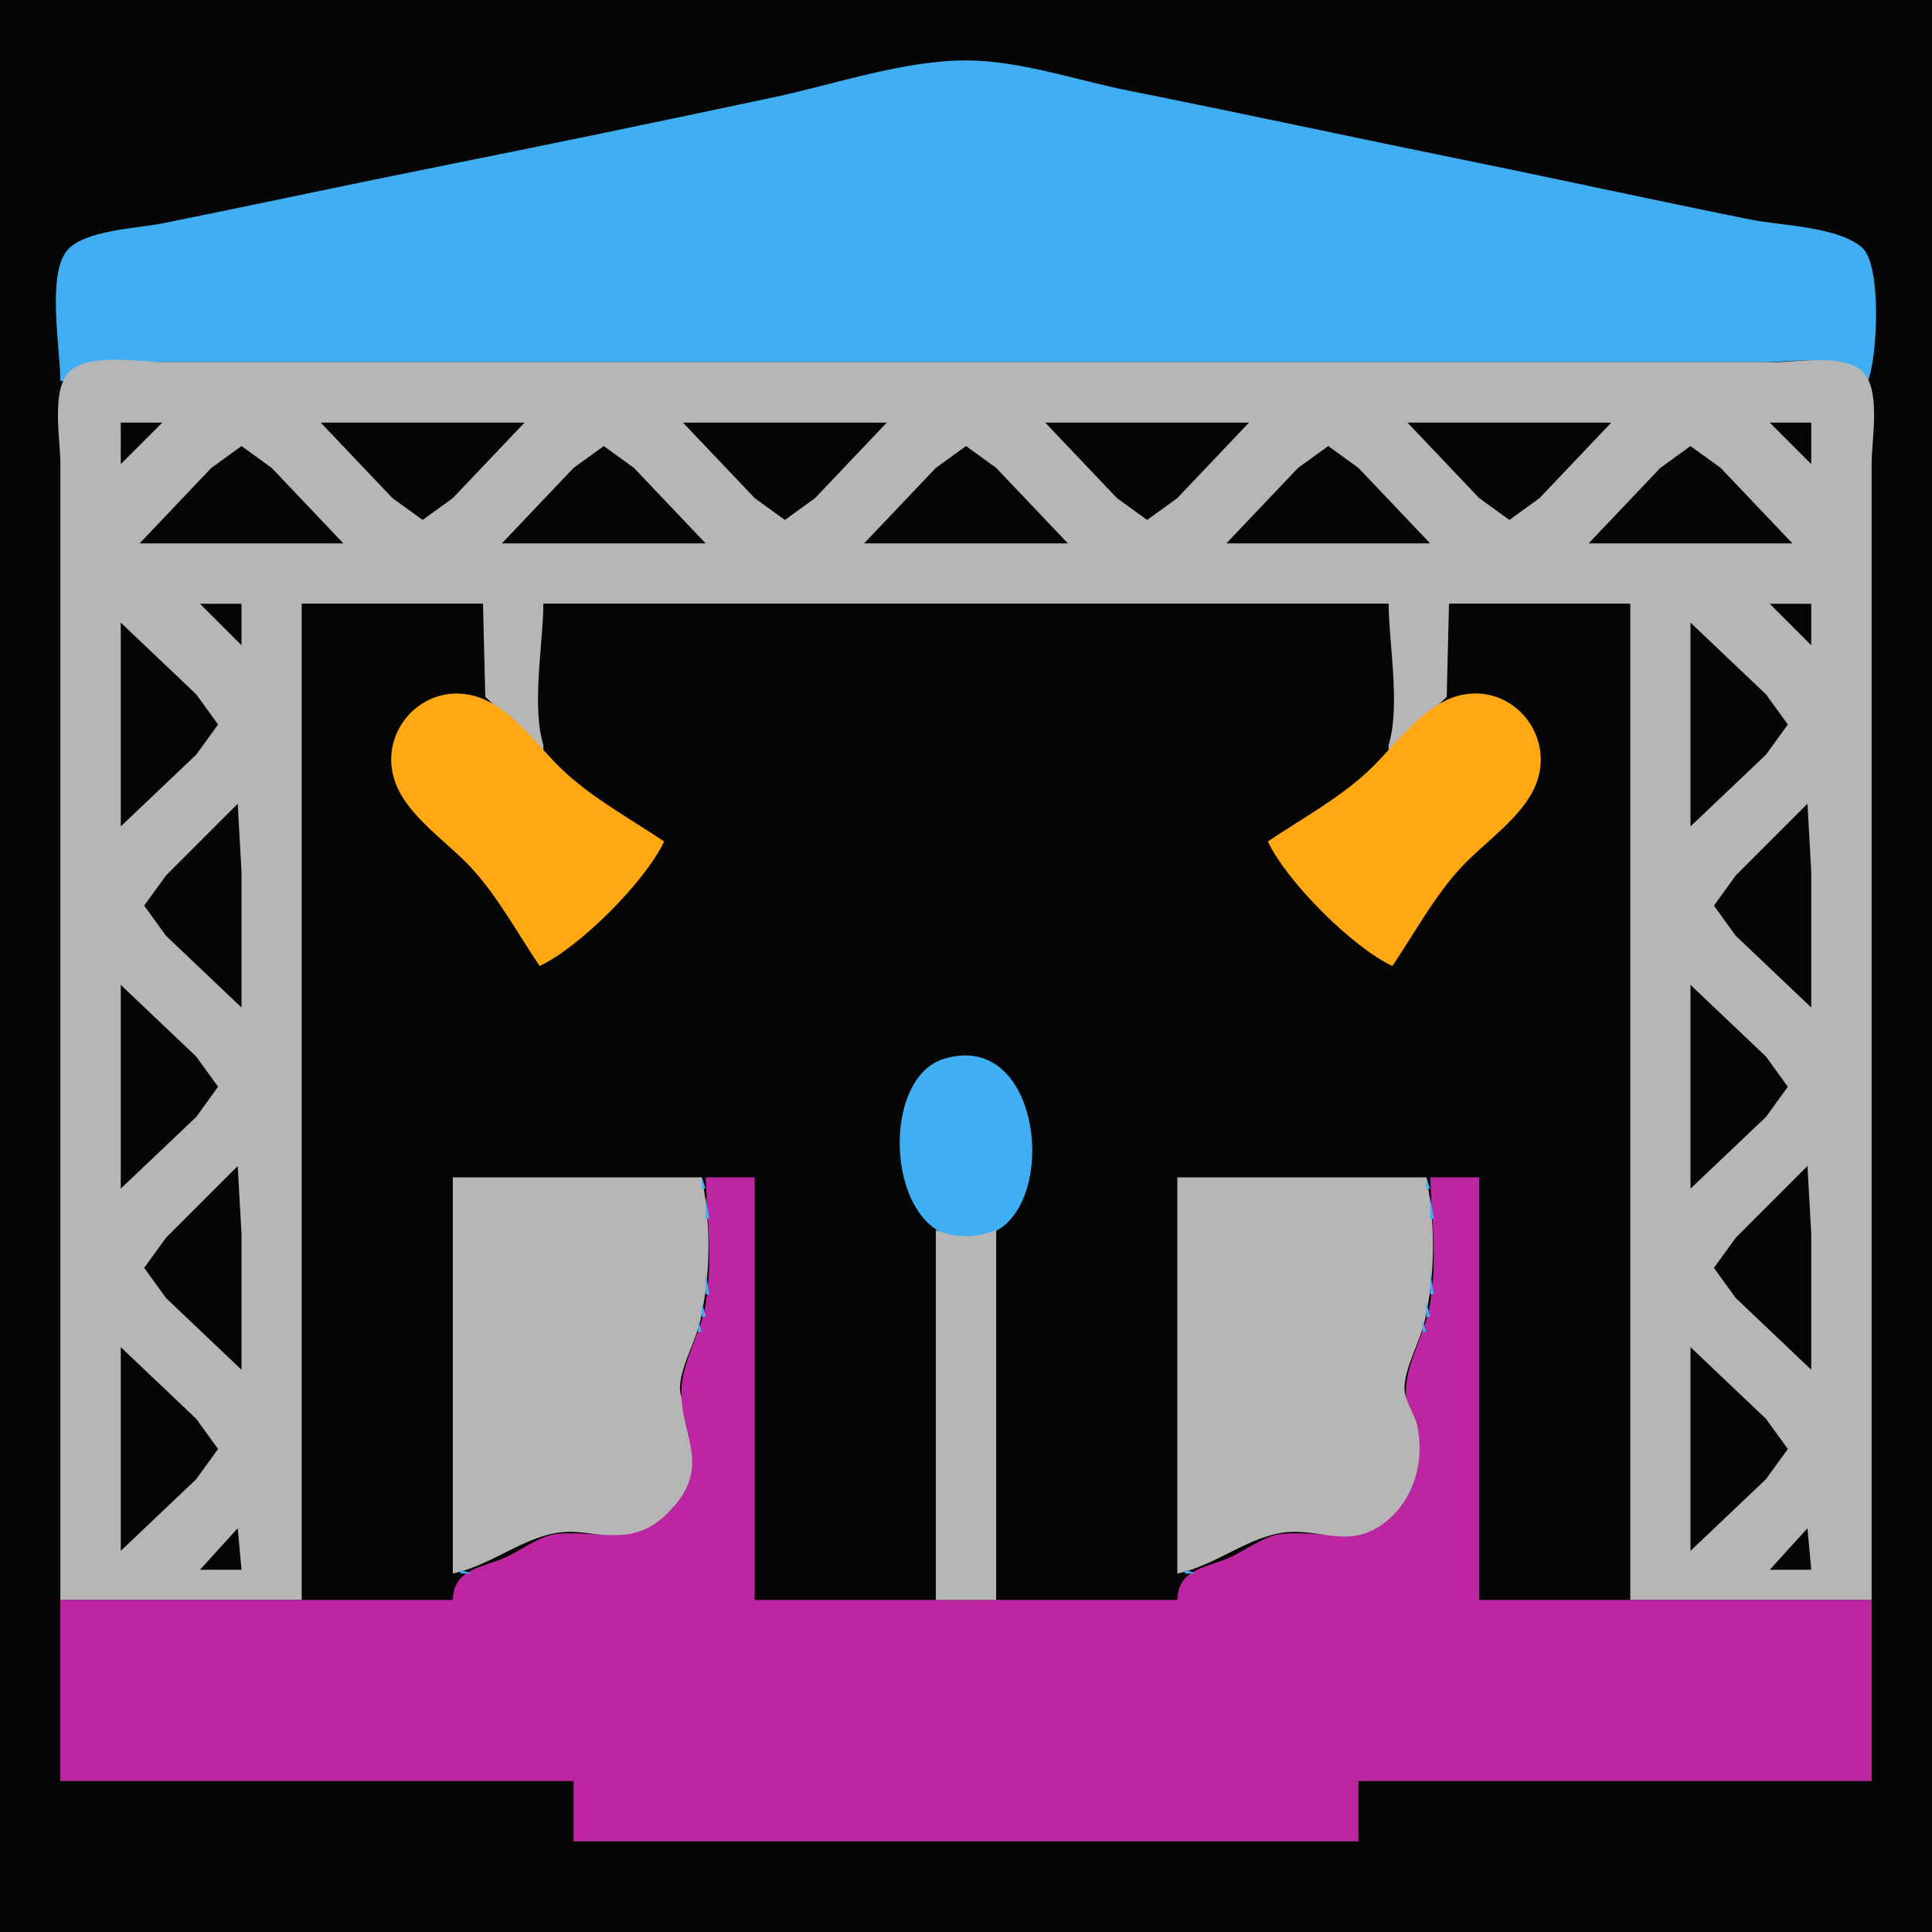 <?xml version="1.0" standalone="yes"?>
<svg xmlns="http://www.w3.org/2000/svg" width="512" height="512">
<path style="fill:#050505; stroke:none;" d="M0 0L0 512L512 512L512 0L0 0z"/>
<path style="fill:#3faef3; stroke:none;" d="M16 101L17 101C22.917 93.536 34.375 96 43 96L111 96L391 96L467 96C475.979 96 488.845 93.235 495 101C497.558 94.903 498.723 70.403 493.566 65.703C487.387 60.071 471.998 59.799 464 58.2C439.296 53.26 414.688 47.817 390 42.801C359.647 36.633 329.37 30.073 299 24C285.159 21.232 270.15 16.008 256 16.008C239.376 16.008 221.235 22.337 205 25.789C174.048 32.371 143.029 38.795 112 45C88.973 49.605 66.027 54.594 43 59.2C36.425 60.515 22.206 60.995 17.742 66.419C12.378 72.938 16 92.79 16 101z"/>
<path style="fill:#b6b6b6; stroke:none;" d="M16 424L80 424L80 160L128 160L128.603 184.675L144 199L144 160L368 160L368 199L383.397 184.7L384 160L432 160L432 424L496 424L496 185L496 123C496 116.622 498.291 104.565 494.258 99.228C489.871 93.424 476.421 96 470 96L402 96L121 96L44 96C37.272 96 22.313 93.18 17.742 99.228C13.709 104.565 16 116.621 16 123L16 185L16 424z"/>
<path style="fill:#050505; stroke:none;" d="M32 112L32 123L43 112L32 112M85 112L104 131.999L112 137.793L120 131.999L139 112L85 112M181 112L200 131.999L208 137.793L216 131.999L235 112L181 112M277 112L296 131.999L304 137.793L312 131.999L331 112L277 112M373 112L392 131.999L400 137.793L408 131.999L427 112L373 112M469 112L480 123L480 112L469 112M37 144L91 144L72 124.001L64 118.207L56 124.001L37 144M133 144L187 144L168 124.001L160 118.207L152 124.001L133 144M229 144L283 144L264 124.001L256 118.207L248 124.001L229 144M325 144L379 144L360 124.001L352 118.207L344 124.001L325 144M421 144L475 144L456 124.001L448 118.207L440 124.001L421 144M53 160L64 171L64 160L53 160M80 160L80 424L120 424L120 312L200 312L200 424L248 424C248 393.099 250.74 360.798 247.941 330.039C247.284 322.812 240.115 319.158 240.004 311C239.824 297.744 239.463 277.165 259 280.214C274.424 282.621 272.623 301.463 271.957 313C271.545 320.127 264.656 323.469 264.059 330.039C261.26 360.798 264 393.099 264 424L312 424L312 312L392 312L392 424L432 424L432 160L384 160L384 185C397.071 181.888 413.102 191.904 406.991 207C403.818 214.836 394.788 221.071 389.015 227C381.225 234.998 373.779 245.898 369 256C357.43 247.85 344.15 234.57 336 223C345.386 218.56 362.187 209.556 366.972 200C371.8 190.359 368 170.744 368 160L144 160C144 170.744 140.2 190.359 145.028 200C149.813 209.556 166.614 218.56 176 223C167.85 234.57 154.57 247.85 143 256C138.221 245.898 130.775 234.999 122.985 227C117.212 221.071 108.182 214.836 105.009 207C98.898 191.904 114.929 181.888 128 185L128 160L80 160M469 160L480 171L480 160L469 160M32 165L32 219L51.999 200L57.793 192L51.999 184L32 165M448 165L448 219L467.999 200L473.793 192L467.999 184L448 165z"/>
<path style="fill:#ffa812; stroke:none;" d="M143 256C153.577 251.068 171.068 233.577 176 223C166.976 216.913 156.91 211.485 149 203.96C142.328 197.612 135.238 187.174 126 184.51C111.891 180.442 99.504 194.401 105.009 208C108.516 216.662 118.709 223.257 124.907 230C131.974 237.688 137.172 247.362 143 256M336 223C340.932 233.577 358.423 251.068 369 256C374.827 247.362 380.026 237.688 387.093 230C393.291 223.257 403.484 216.662 406.991 208C412.471 194.462 400.114 180.344 386 184.513C376.838 187.22 369.637 197.646 363 203.96C355.09 211.485 345.024 216.913 336 223z"/>
<path style="fill:#050505; stroke:none;" d="M63 213L44.001 232L38.207 240L44.001 248L64 267L64 231L63 213M479 213L460.001 232L454.207 240L460.001 248L480 267L480 231L479 213M32 261L32 315L51.999 296L57.793 288L51.999 280L32 261M448 261L448 315L467.999 296L473.793 288L467.999 280L448 261z"/>
<path style="fill:#3faef3; stroke:none;" d="M250 280.653C231.165 286.568 235.461 336.022 262 327.08C280.907 320.71 276.403 272.361 250 280.653z"/>
<path style="fill:#050505; stroke:none;" d="M63 309L44.001 328L38.207 336L44.001 344L64 363L64 327L63 309M479 309L460.001 328L454.207 336L460.001 344L480 363L480 327L479 309z"/>
<path style="fill:#b6b6b6; stroke:none;" d="M120 312L120 417C129.455 415.023 137.677 408.184 146.715 406.373C157.478 404.216 165.666 411.57 175.96 402.671C183.003 396.581 185.452 387 183.62 378C182.915 374.532 180.038 371.142 180.201 367.576C180.46 361.9 184.315 355.632 185.575 350C188.427 337.252 188.378 324.804 186 312L120 312z"/>
<path style="fill:#3faef3; stroke:none;" d="M186 312L186 315L187 315L186 312z"/>
<path style="fill:#bc27a1; stroke:none;" d="M187 312C187.491 323.431 188.925 334.581 186.916 346C185.638 353.263 180.936 360.752 180.592 368C180.034 379.734 188.414 387.742 178.786 398.996C168.737 410.744 160.69 405.524 148 406.459C143.2 406.813 138.318 410.742 134 412.688C127.514 415.612 120.273 415.674 120 424L16 424L16 472L152 472L152 488L360 488L360 472L496 472L496 424L392 424L392 312L379 312C379.491 323.431 380.925 334.581 378.916 346C377.638 353.263 372.936 360.751 372.592 368C372.034 379.734 380.414 387.742 370.786 398.996C360.737 410.744 352.69 405.524 340 406.459C335.2 406.813 330.318 410.742 326 412.688C319.514 415.612 312.273 415.674 312 424L200 424L200 312L187 312z"/>
<path style="fill:#b6b6b6; stroke:none;" d="M312 312L312 417C321.455 415.023 329.677 408.184 338.715 406.373C349.478 404.216 357.666 411.57 367.96 402.671C375.003 396.581 377.452 387 375.62 378C374.915 374.532 372.038 371.142 372.201 367.576C372.46 361.9 376.315 355.632 377.575 350C380.427 337.252 380.378 324.804 378 312L312 312z"/>
<path style="fill:#3faef3; stroke:none;" d="M378 312L378 315L379 315L378 312M187 317L187 323L188 323L187 317M379 317L379 323L380 323L379 317z"/>
<path style="fill:#b6b6b6; stroke:none;" d="M248 326L248 424L264 424L264 326C258.138 328.136 253.862 328.136 248 326z"/>
<path style="fill:#3faef3; stroke:none;" d="M187 337L187 343L188 343L187 337M379 337L379 343L380 343L379 337M186 345L186 349L187 349L186 345M378 345L378 349L379 349L378 345M185 350L185 353L186 353L185 350M377 350L377 353L378 353L377 350M184.333 354.667L184.667 355.333L184.333 354.667M376.333 354.667L376.667 355.333L376.333 354.667z"/>
<path style="fill:#050505; stroke:none;" d="M32 357L32 411L51.999 392L57.793 384L51.999 376L32 357z"/>
<path style="fill:#3faef3; stroke:none;" d="M183.333 357.667L183.667 358.333L183.333 357.667M375.333 357.667L375.667 358.333L375.333 357.667z"/>
<path style="fill:#050505; stroke:none;" d="M448 357L448 411L467.999 392L473.793 384L467.999 376L448 357z"/>
<path style="fill:#3faef3; stroke:none;" d="M182.333 360.667L182.667 361.333L182.333 360.667M374.333 360.667L374.667 361.333L374.333 360.667M181.333 363.667L181.667 364.333L181.333 363.667M373.333 363.667L373.667 364.333L373.333 363.667M180.333 365.667L180.667 366.333L180.333 365.667M372.333 365.667L372.667 366.333L372.333 365.667M179 368L180 369L179 368M371 368L372 369L371 368M180 370L181 371L180 370M372 370L373 371L372 370M182 374L183 375L182 374M374 374L375 375L374 374M182 393L183 394L182 393M374 393L375 394L374 393M180 397L181 398L180 397M372 397L373 398L372 397M173 404L174 405L173 404M365 404L366 405L365 404z"/>
<path style="fill:#050505; stroke:none;" d="M63 405L53 416L64 416L63 405z"/>
<path style="fill:#3faef3; stroke:none;" d="M147 405L148 406L147 405M339 405L340 406L339 405z"/>
<path style="fill:#050505; stroke:none;" d="M479 405L469 416L480 416L479 405z"/>
<path style="fill:#3faef3; stroke:none;" d="M145 406L146 407L145 406M337 406L338 407L337 406M143.667 407.333L144.333 407.667L143.667 407.333M335.667 407.333L336.333 407.667L335.667 407.333M142 408L143 409L142 408M334 408L335 409L334 408M140 409L141 410L140 409M332 409L333 410L332 409M138 410L139 411L138 410M330 410L331 411L330 410M136 411L137 412L136 411M328 411L329 412L328 411M134 412L135 413L134 412M326 412L327 413L326 412M131.667 413.333L132.333 413.667L131.667 413.333M323.667 413.333L324.333 413.667L323.667 413.333M128.667 414.333L129.333 414.667L128.667 414.333M320.667 414.333L321.333 414.667L320.667 414.333M126 415L127 416L126 415M318 415L319 416L318 415M122 416L122 417L125 417L122 416M314 416L314 417L317 417L314 416M120 417L121 418L120 417M312 417L313 418L312 417z"/>
</svg>
